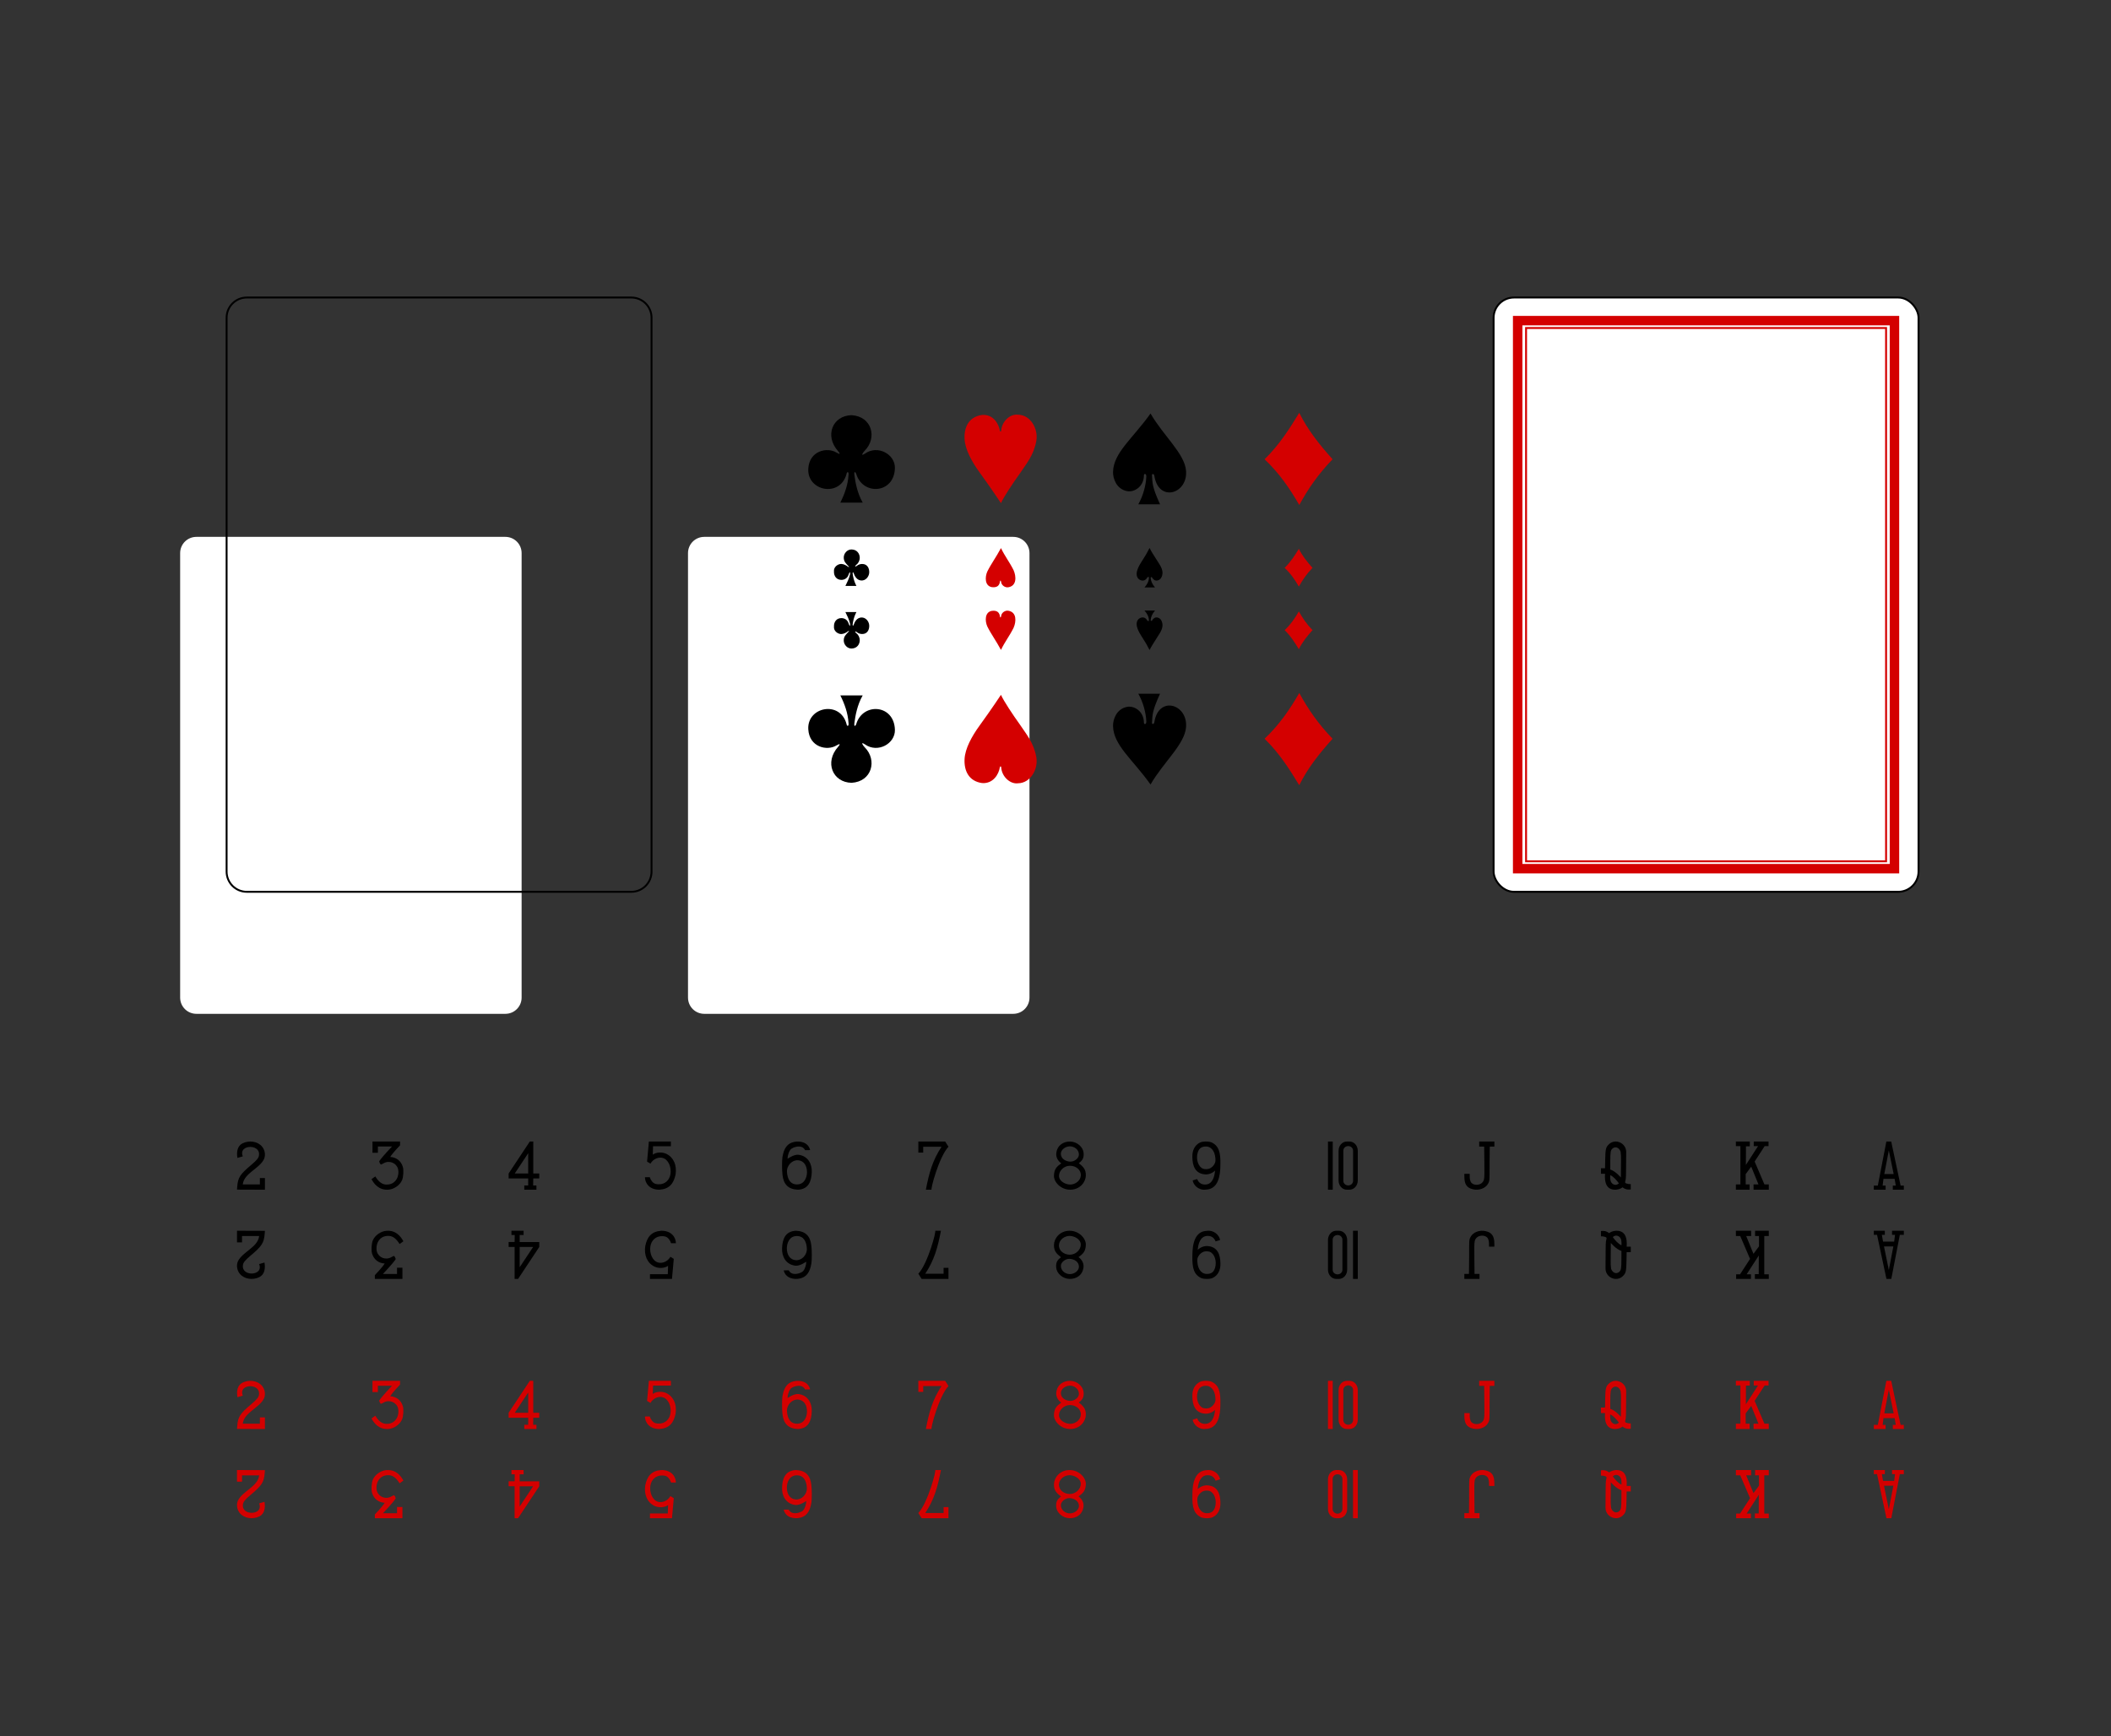 <?xml version="1.0" encoding="UTF-8" standalone="no"?>
<!-- Generator: Adobe Illustrator 15.0.2, SVG Export Plug-In . SVG Version: 6.00 Build 0)  -->

<svg
   xmlns:osb="http://www.openswatchbook.org/uri/2009/osb"
   xmlns:dc="http://purl.org/dc/elements/1.1/"
   xmlns:cc="http://creativecommons.org/ns#"
   xmlns:rdf="http://www.w3.org/1999/02/22-rdf-syntax-ns#"
   xmlns:svg="http://www.w3.org/2000/svg"
   xmlns="http://www.w3.org/2000/svg"
   xmlns:xlink="http://www.w3.org/1999/xlink"
   xmlns:sodipodi="http://sodipodi.sourceforge.net/DTD/sodipodi-0.dtd"
   xmlns:inkscape="http://www.inkscape.org/namespaces/inkscape"
   version="1.1"
   id="Layer_1"
   x="0px"
   y="0px"
   width="1104px"
   height="908px"
   viewBox="0 0 1104 908"
   enable-background="new 0 0 1104 908"
   xml:space="preserve"
   inkscape:version="0.48.2 r9819"
   sodipodi:docname="Pips_and_Numbers_1.0.svg"><rect x="0" y="0" width="1104" height="908" fill="#333333" stroke="none"/><title
   id="title3156">Pips_Tempate</title><defs
   id="defs177"><linearGradient
     id="linearGradient4584"
     osb:paint="solid"><stop
       style="stop-color:#131f67;stop-opacity:1;"
       offset="0"
       id="stop4586" /></linearGradient><pattern
     id="pattern3800"
     patternTransform="translate(127.765,536.849)"
     height="17.116"
     width="16.772"
     patternUnits="userSpaceOnUse"><g
       transform="translate(-127.765,-536.849)"
       id="g3794"><path
         transform="matrix(0.625,0,0,0.625,47.85,201.058)"
         inkscape:transform-center-y="0.21705848"
         inkscape:transform-center-x="0.21705299"
         d="m 139.931,538.169 -1.531,4.514 2.851,3.82 -4.767,-0.061 -2.752,3.892 -1.415,-4.552 -4.552,-1.415 3.892,-2.752 -0.061,-4.767 3.82,2.851 z"
         inkscape:randomized="0"
         inkscape:rounded="0"
         inkscape:flatsided="false"
         sodipodi:arg2="-0.15707963"
         sodipodi:arg1="-0.78539816"
         sodipodi:r2="3.5892415"
         sodipodi:r1="7.1784825"
         sodipodi:cy="543.2453"
         sodipodi:cx="134.85536"
         sodipodi:sides="5"
         id="path3018"
         style="fill:#d40000;fill-opacity:1;stroke:none"
         sodipodi:type="star" /><path
         sodipodi:type="star"
         style="fill:#d40000;fill-opacity:1;stroke:none"
         id="path3788"
         sodipodi:sides="5"
         sodipodi:cx="134.85536"
         sodipodi:cy="543.2453"
         sodipodi:r1="7.1784825"
         sodipodi:r2="3.5892415"
         sodipodi:arg1="-0.78539816"
         sodipodi:arg2="-0.15707963"
         inkscape:flatsided="false"
         inkscape:rounded="0"
         inkscape:randomized="0"
         d="m 139.931,538.169 -1.531,4.514 2.851,3.82 -4.767,-0.061 -2.752,3.892 -1.415,-4.552 -4.552,-1.415 3.892,-2.752 -0.061,-4.767 3.82,2.851 z"
         inkscape:transform-center-x="-0.072611003"
         inkscape:transform-center-y="0.35912152"
         transform="matrix(0.313,0.542,-0.542,0.313,392.294,297.904)" /><path
         sodipodi:type="star"
         style="fill:#d40000;fill-opacity:1;stroke:none"
         id="path3790"
         sodipodi:sides="5"
         sodipodi:cx="134.85536"
         sodipodi:cy="543.2453"
         sodipodi:r1="7.1784825"
         sodipodi:r2="3.5892415"
         sodipodi:arg1="-0.78539816"
         sodipodi:arg2="-0.15707963"
         inkscape:flatsided="false"
         inkscape:rounded="0"
         inkscape:randomized="0"
         d="m 139.931,538.169 -1.531,4.514 2.851,3.82 -4.767,-0.061 -2.752,3.892 -1.415,-4.552 -4.552,-1.415 3.892,-2.752 -0.061,-4.767 3.82,2.851 z"
         inkscape:transform-center-x="0.21705299"
         inkscape:transform-center-y="-0.21705365"
         transform="matrix(0.625,0,0,-0.625,47.85,889.757)" /><path
         transform="matrix(0.313,-0.542,-0.542,-0.313,392.294,792.91)"
         inkscape:transform-center-y="-0.35911669"
         inkscape:transform-center-x="-0.072611003"
         d="m 139.931,538.169 -1.531,4.514 2.851,3.82 -4.767,-0.061 -2.752,3.892 -1.415,-4.552 -4.552,-1.415 3.892,-2.752 -0.061,-4.767 3.82,2.851 z"
         inkscape:randomized="0"
         inkscape:rounded="0"
         inkscape:flatsided="false"
         sodipodi:arg2="-0.15707963"
         sodipodi:arg1="-0.78539816"
         sodipodi:r2="3.5892415"
         sodipodi:r1="7.1784825"
         sodipodi:cy="543.2453"
         sodipodi:cx="134.85536"
         sodipodi:sides="5"
         id="path3792"
         style="fill:#d40000;fill-opacity:1;stroke:none"
         sodipodi:type="star" /></g></pattern></defs><sodipodi:namedview
   pagecolor="#ffffff"
   bordercolor="#666666"
   borderopacity="1"
   objecttolerance="10"
   gridtolerance="10"
   guidetolerance="10"
   inkscape:pageopacity="0"
   inkscape:pageshadow="2"
   inkscape:window-width="1403"
   inkscape:window-height="959"
   id="namedview175"
   showgrid="false"
   inkscape:zoom="0.45167614"
   inkscape:cx="502.65376"
   inkscape:cy="417.83785"
   inkscape:window-x="344"
   inkscape:window-y="149"
   inkscape:window-maximized="0"
   inkscape:current-layer="Layer_1" />
<path
   d="m 102.715,280.784 h 161.574 c 4.711,0 8.504,3.793 8.504,8.504 v 232.442 c 0,4.711 -3.793,8.504 -8.504,8.504 h -161.574 c -4.711,0 -8.504,-3.793 -8.504,-8.504 v -232.442 c 0,-4.711 3.793,-8.504 8.504,-8.504 l 0,0 z m 0,0"
   id="path3"
   inkscape:connector-curvature="0"
   style="fill:#ffffff" />

<path
   d="m 368.313,280.784 h 161.574 c 4.711,0 8.504,3.793 8.504,8.504 v 232.442 c 0,4.711 -3.793,8.504 -8.504,8.504 h -161.574 c -4.711,0 -8.504,-3.793 -8.504,-8.504 v -232.442 c 0,-4.711 3.793,-8.504 8.504,-8.504 l 0,0 z m 0,0"
   id="path7"
   inkscape:connector-curvature="0"
   style="fill:#ffffff" />


<path
   d="m 129.09,155.599 h 201.07 c 5.863,0 10.583,4.726 10.583,10.596 v 289.626 c 0,5.87 -4.72,10.596 -10.583,10.596 H 129.09 c -5.863,0 -10.583,-4.726 -10.583,-10.596 V 166.195 c 0,-5.87 4.72,-10.596 10.583,-10.596 l 0,0 z m 0,0"
   id="path13"
   inkscape:connector-curvature="0"
   style="fill:none;stroke:#000000;stroke-width:0.993" />
<path
   d="m 123.941,622.168 0.125,-1.554 c 0.395,-4.802 1.446,-6.422 7.407,-11.435 2.894,-2.43 3.843,-3.629 3.976,-5.02 0.379,-3.281 -2.578,-4.305 -4.504,-4.32 -2.496,-0.022 -5.32,1.469 -3.972,4.935 l -2.801,0.823 c -0.563,-3.233 0.016,-6.266 2.637,-7.612 3.5,-1.755 7.988,-1.067 10.254,1.698 1.523,1.855 1.871,4.422 1.054,6.431 -2.387,5.132 -10.484,7.39 -11.152,13.328 h 8.949 v -3.306 h 2.637 v 6.086 l -14.61,-0.054 z m 0,0"
   id="path15"
   inkscape:connector-curvature="0" />
<path
   d="m 194.297,616.696 1.976,-1.427 c 1.715,2.742 3.633,4.548 6.567,4.238 4.402,-0.297 6.226,-4.828 5.305,-8.242 -0.891,-3.063 -4.536,-4.555 -7.434,-2.922 -0.684,0.387 -1.344,0.703 -1.473,0.703 -0.304,0 -0.992,-1.344 -0.898,-1.754 1.945,-2.789 6.668,-7.675 6.668,-7.675 h -7.379 v 3.272 h -2.832 v -5.871 h 14.422 v 1.992 c 0,0 -3.864,3.935 -5.141,6.09 3.145,0.113 5.68,2.07 6.59,5.164 0.531,1.629 0.293,5.355 -0.402,6.961 -1.161,2.677 -4.332,4.849 -7.231,4.974 -4.867,0.321 -7.449,-3.027 -8.738,-5.503 l 0,0 z m 0,0"
   id="path17"
   inkscape:connector-curvature="0" />
<path
   d="m 274.188,622.219 v -2.226 h 2.046 v -3.672 H 266 v -2.591 l 11.074,-16.711 1.809,0.009 v 16.702 h 3.133 v 2.591 h -3.133 l -0.059,3.672 h 1.715 v 2.229 l -6.351,-0.003 z m 2.046,-19.082 -7.031,10.594 h 7.031 v -10.594 z m 0,0"
   id="path19"
   inkscape:connector-curvature="0" />
<path
   d="m 337.297,615.696 2.516,-0.024 c 0.48,1.521 1.542,3.067 2.984,3.496 4.074,0.957 6.695,-1.32 7.558,-3.945 1.047,-3.184 -0.023,-7.655 -2.828,-9.242 -2.324,-1.316 -5.777,-0.206 -7.363,2.609 l -1.762,-1.078 0.946,-10.492 h 11.511 v 2.48 h -9.328 l -0.148,4.371 c 2.008,-1.41 5.094,-1.395 7.101,-0.406 3.801,1.813 5.567,5.935 4.829,10.793 -1.024,4.832 -3.282,7.57 -8.375,7.961 -5.665,0.051 -7.665,-3.844 -7.641,-6.523 l 0,0 z m 0,0"
   id="path21"
   inkscape:connector-curvature="0" />
<path
   d="m 409.23,614.469 c -0.316,-2.121 -0.308,-7.604 -0.05,-9.226 0.797,-4.969 2.73,-7.243 5.968,-7.985 3.145,-0.723 7.563,0.082 8.532,4.235 l -2.629,0.05 c -1.422,-2.808 -5.02,-2.058 -7.047,-0.836 -1.617,0.973 -2.348,5.036 -2.035,5.286 0,0 3.058,-2.224 5.469,-2.06 5.152,0.527 7.277,4.914 7.097,9.056 -0.164,4.983 -1.773,8.968 -7.234,9.233 -5.192,-0.197 -7.571,-2.976 -8.071,-7.753 l 0,0 z m 12.805,-1.316 c 0.028,-3.457 -1.57,-6.048 -4.597,-6.332 -3.024,-0.286 -6.075,2.612 -5.864,6.136 0.211,3.539 1.606,6.516 5.274,6.5 3.945,-0.015 5.168,-3.843 5.187,-6.304 l 0,0 z m 0,0"
   id="path23"
   inkscape:connector-curvature="0" />
<path
   d="m 484.203,622.219 c 1.688,-8.762 3.485,-15.34 8.203,-22.479 h -9.59 v 3.073 h -2.546 v -5.793 h 14.027 l 1.73,2.72 c -5.011,5.371 -9.597,22.733 -8.785,22.479 h -3.039 z m 0,0"
   id="path25"
   inkscape:connector-curvature="0" />
<path
   d="m 551.191,614.84 c 0.122,-3.383 1.368,-4.652 3.821,-6.422 -1.957,-1.386 -2.782,-3.429 -2.614,-5.168 0.403,-4.211 3.715,-6.316 7.329,-6.226 3.617,0.094 6.73,2.909 6.973,5.969 0.211,2.66 -0.594,3.944 -2.516,5.343 2.281,1.891 3.738,3.133 3.684,6.465 -0.054,3.332 -2.941,7.297 -7.973,7.418 -5.032,0.121 -8.829,-3.996 -8.704,-7.379 l 0,0 z m 14.047,0.012 c 0.215,-3.063 -2.543,-5.129 -5.656,-5.159 -3.031,-0.032 -5.742,2.508 -5.742,5.258 0,2.953 3.527,4.558 5.805,4.565 2.769,0.012 5.406,-2.027 5.593,-4.664 l 0,0 z m -0.996,-10.957 c 0.059,-2.577 -2.363,-4.426 -4.863,-4.352 -2.223,0.067 -4.574,1.731 -4.578,3.887 0,2.699 2.676,4.047 4.961,4.099 2.074,0.046 4.433,-1.685 4.48,-3.634 l 0,0 z m 0,0"
   id="path27"
   inkscape:connector-curvature="0" />
<path
   d="m 623.738,617.364 2.348,-0.731 c 0.887,2.324 2.676,3.012 4.57,2.863 3.398,-0.266 4.527,-3.996 4.781,-7.293 -1.324,1.379 -3.313,2.079 -5.008,2.008 -5.418,-0.285 -6.805,-4.543 -6.855,-9 -0.148,-3.758 1.434,-6.48 4.148,-7.73 1.438,-0.633 4.73,-0.633 6.176,0.117 3.32,1.72 4.551,4.691 4.328,11.785 0,5.836 -1.262,12.633 -7.633,12.781 -3.679,0.5 -6.476,-2.312 -6.855,-4.8 l 0,0 z m 9.223,-6.395 c 1.105,-0.687 1.727,-1.332 2.223,-2.297 0.406,-0.793 0.547,-1.207 0.43,-2.847 -0.301,-4.231 -2.559,-6.633 -5.836,-6.157 -1.828,0.27 -2.828,1.274 -3.402,3.141 -1.059,3.453 0.285,7.492 2.801,8.422 1.132,0.422 2.882,0.301 3.784,-0.262 l 0,0 z m 0,0"
   id="path29"
   inkscape:connector-curvature="0" />
<path
   d="m 694.496,622.223 v -25.203 h 2.488 v 25.203 h -2.488 z m 0,0"
   id="path31"
   inkscape:connector-curvature="0" />
<path
   d="m 704.359,597.02 c -2.395,0 -4.32,2.148 -4.32,4.816 v 15.571 c 0,2.668 1.926,4.815 4.32,4.815 h 1.398 c 2.395,0 4.324,-2.147 4.324,-4.815 v -15.571 c 0,-2.668 -1.93,-4.816 -4.324,-4.816 h -1.398 z m 0.723,2.383 c 1.414,0 2.551,1.065 2.551,2.397 v 15.777 c 0,1.332 -1.137,2.407 -2.551,2.407 -1.414,0 -2.555,-1.075 -2.555,-2.407 v -15.777 c 0,-1.331 1.141,-2.397 2.555,-2.397 l 0,0 z m 0,0"
   id="path33"
   inkscape:connector-curvature="0" />
<path
   d="m 773.586,597.02 v 2.638 h 2.609 c 0,0 0.063,2.543 0.086,7.937 0.02,5.238 0.129,7.836 -0.211,9.328 -0.914,3.438 -5.988,3.457 -6.996,0.985 -0.586,-1.438 -0.43,-2.556 -0.457,-4.004 h -2.805 c 0,0 0.016,0.729 0.02,1.621 0.016,3.866 1.32,5.715 4.371,6.444 3.137,0.832 6.805,-0.437 8.109,-3.069 0.777,-1.5 0.688,-1.603 0.707,-10.673 0.012,-6.051 0.105,-8.569 0.105,-8.569 h 2.402 v -2.638 h -7.94 z m 0,0"
   id="path35"
   inkscape:connector-curvature="0" />
<path
   d="m 839.395,613.883 h -2.145 v -2.871 h 2.145 c 0,0 0.016,-1.547 0.078,-4.276 0.133,-5.817 0.281,-6.72 1.996,-8.321 3.387,-3.164 9.059,-0.586 8.992,4.172 -0.098,6.715 -0.027,13.117 -0.227,14.024 -0.355,1.597 -0.391,1.687 -0.246,1.979 0.297,0.586 2.859,0.84 2.859,0.676 v 2.828 c -1.957,0.149 -2.77,-0.031 -4.336,-1.129 -0.977,0.926 -3.953,1.856 -6.32,0.762 -1.8,-0.832 -3.164,-2.981 -2.796,-7.844 l 0,0 z m 7.25,5.012 c -1.063,-1.508 -2.852,-3.566 -4.535,-4.297 -0.105,1.734 0.047,3.188 0.668,3.97 0.988,1.245 2.585,1.53 3.867,0.327 l 0,0 z m 0.882,-16.586 c -0.789,-2.194 -2.816,-2.938 -4.297,-1.565 -0.926,0.854 -1.074,1.753 -1.094,6.636 -0.012,3.012 -0.012,4.278 -0.012,4.278 2.883,0.918 5.578,4.218 5.555,4.175 l 0.07,-9.109 c 0.056,-1.478 -0.019,-2.958 -0.222,-4.415 l 0,0 z m 0,0"
   id="path37"
   inkscape:connector-curvature="0" />
<path
   d="m 917.051,619.446 h 2.582 l -3.793,-9.306 -2.898,3.931 0.02,5.375 h 2.035 v 2.772 h -7.172 v -2.772 h 2.363 v -20.013 l -2.363,0.009 v -2.423 h 7.277 v 2.505 h -2.008 l -0.043,9.754 6.352,-9.836 h -2.242 v -2.423 h 7.742 v 2.423 h -2.043 l -5.23,8.038 5.121,11.97 h 2.273 l 0.012,2.772 h -7.961 l -0.024,-2.776 z m 0,0"
   id="path39"
   inkscape:connector-curvature="0" />
<path
   d="m 979.961,622.223 v -2.155 h 2.094 l 4.461,-23.048 h 2.539 l 4.914,23.048 h 1.691 v 2.155 h -5.762 v -2.155 h 1.555 l -0.621,-3.532 h -5.813 l -0.449,3.532 h 1.555 v 2.155 h -6.164 z m 10.375,-8.203 -2.527,-12.336 -2.367,12.336 h 4.894 z m 0,0"
   id="path41"
   inkscape:connector-curvature="0" />
<path
   d="m 138.551,643.731 -0.125,1.555 c -0.395,4.801 -1.446,6.422 -7.406,11.43 -2.895,2.435 -3.844,3.633 -3.977,5.024 -0.379,3.276 2.578,4.304 4.504,4.319 2.496,0.023 5.32,-1.469 3.973,-4.938 l 2.8,-0.82 c 0.563,3.234 -0.015,6.267 -2.636,7.613 -3.5,1.754 -7.989,1.066 -10.254,-1.699 -1.524,-1.854 -1.867,-4.422 -1.055,-6.43 2.387,-5.132 10.484,-7.391 11.152,-13.328 h -8.949 v 3.305 h -2.637 v -6.086 l 14.61,0.055 z m 0,0"
   id="path43"
   inkscape:connector-curvature="0" />
<path
   d="m 210.957,649.203 -1.977,1.426 c -1.718,-2.742 -3.632,-4.547 -6.566,-4.238 -4.402,0.297 -6.226,4.828 -5.305,8.242 0.891,3.063 4.536,4.555 7.434,2.922 0.68,-0.387 1.344,-0.703 1.473,-0.703 0.3,0 0.992,1.345 0.898,1.754 -1.945,2.785 -6.668,7.677 -6.668,7.677 h 7.379 v -3.274 h 2.832 v 5.871 h -14.422 v -1.992 c 0,0 3.86,-3.934 5.141,-6.09 -3.149,-0.113 -5.684,-2.07 -6.59,-5.168 -0.531,-1.625 -0.293,-5.351 0.402,-6.957 1.157,-2.676 4.332,-4.847 7.231,-4.972 4.867,-0.322 7.449,3.026 8.738,5.502 l 0,0 z m 0,0"
   id="path45"
   inkscape:connector-curvature="0" />
<path
   d="m 273.828,643.68 v 2.228 h -2.051 v 3.671 h 10.239 v 2.59 l -11.078,16.711 -1.809,-0.008 v -16.703 H 266 v -2.593 h 3.129 l 0.062,-3.672 h -1.718 v -2.228 l 6.355,0.004 z m -2.051,19.082 7.036,-10.594 h -7.036 v 10.594 z m 0,0"
   id="path47"
   inkscape:connector-curvature="0" />
<path
   d="m 353.477,650.203 -2.516,0.023 c -0.481,-1.52 -1.543,-3.069 -2.984,-3.496 -4.071,-0.956 -6.696,1.32 -7.559,3.945 -1.047,3.185 0.023,7.652 2.828,9.242 2.324,1.317 5.777,0.207 7.363,-2.609 l 1.766,1.078 -0.949,10.492 h -11.512 v -2.479 h 9.328 l 0.149,-4.371 c -2.004,1.409 -5.094,1.394 -7.102,0.405 -3.801,-1.813 -5.566,-5.934 -4.828,-10.793 1.023,-4.832 3.281,-7.569 8.379,-7.965 5.66,-0.046 7.66,3.845 7.637,6.528 l 0,0 z m 0,0"
   id="path49"
   inkscape:connector-curvature="0" />
<path
   d="m 424.305,651.43 c 0.316,2.121 0.308,7.605 0.05,9.228 -0.796,4.968 -2.73,7.237 -5.968,7.983 -3.145,0.724 -7.563,-0.082 -8.532,-4.233 l 2.629,-0.052 c 1.422,2.809 5.02,2.059 7.047,0.837 1.617,-0.978 2.348,-5.039 2.035,-5.289 0,0 -3.058,2.226 -5.468,2.062 -5.153,-0.527 -7.278,-4.914 -7.098,-9.058 0.164,-4.981 1.773,-8.965 7.234,-9.231 5.192,0.194 7.571,2.976 8.071,7.753 l 0,0 z m -12.805,1.316 c -0.027,3.457 1.57,6.043 4.598,6.332 3.023,0.286 6.074,-2.613 5.863,-6.141 -0.211,-3.534 -1.606,-6.516 -5.273,-6.495 -3.946,0.015 -5.168,3.843 -5.188,6.304 l 0,0 z m 0,0"
   id="path51"
   inkscape:connector-curvature="0" />
<path
   d="m 492.09,643.68 c -1.684,8.763 -3.481,15.336 -8.199,22.478 h 9.586 v -3.071 h 2.55 v 5.793 H 482 l -1.73,-2.722 c 5.011,-5.368 9.597,-22.731 8.785,-22.478 h 3.035 z m 0,0"
   id="path53"
   inkscape:connector-curvature="0" />
<path
   d="m 567.867,651.059 c -0.125,3.379 -1.371,4.652 -3.82,6.422 1.953,1.388 2.777,3.43 2.613,5.169 -0.402,4.211 -3.719,6.315 -7.332,6.226 -3.613,-0.093 -6.73,-2.91 -6.973,-5.968 -0.21,-2.664 0.598,-3.946 2.52,-5.349 -2.281,-1.887 -3.742,-3.129 -3.687,-6.461 0.054,-3.332 2.941,-7.297 7.972,-7.418 5.031,-0.121 8.832,3.996 8.707,7.379 l 0,0 z m -14.047,-0.012 c -0.215,3.063 2.543,5.129 5.653,5.16 3.031,0.032 5.742,-2.507 5.746,-5.257 0,-2.954 -3.527,-4.56 -5.809,-4.567 -2.769,-0.012 -5.406,2.024 -5.59,4.664 l 0,0 z m 0.996,10.953 c -0.062,2.582 2.364,4.43 4.86,4.355 2.223,-0.066 4.578,-1.73 4.578,-3.887 0,-2.699 -2.676,-4.047 -4.961,-4.098 -2.07,-0.045 -4.434,1.685 -4.477,3.63 l 0,0 z m 0,0"
   id="path55"
   inkscape:connector-curvature="0" />
<path
   d="m 638.078,648.535 -2.348,0.73 c -0.887,-2.323 -2.676,-3.012 -4.57,-2.862 -3.398,0.265 -4.527,3.991 -4.781,7.293 1.324,-1.379 3.316,-2.078 5.012,-2.009 5.414,0.285 6.801,4.539 6.852,9 0.152,3.759 -1.434,6.48 -4.148,7.727 -1.438,0.633 -4.727,0.637 -6.176,-0.113 -3.32,-1.719 -4.551,-4.69 -4.328,-11.785 0,-5.836 1.262,-12.637 7.633,-12.78 3.682,-0.501 6.479,2.311 6.854,4.799 l 0,0 z m -9.223,6.395 c -1.105,0.688 -1.727,1.328 -2.223,2.297 -0.406,0.793 -0.543,1.203 -0.43,2.849 0.301,4.229 2.559,6.628 5.84,6.151 1.828,-0.266 2.824,-1.27 3.398,-3.141 1.059,-3.449 -0.285,-7.488 -2.801,-8.422 -1.131,-0.418 -2.877,-0.296 -3.784,0.266 l 0,0 z m 0,0"
   id="path57"
   inkscape:connector-curvature="0" />
<path
   d="m 710.082,643.676 v 25.203 h -2.488 v -25.203 h 2.488 z m 0,0"
   id="path59"
   inkscape:connector-curvature="0" />
<path
   d="m 700.219,668.879 c 2.395,0 4.32,-2.148 4.32,-4.816 v -15.569 c 0,-2.668 -1.926,-4.817 -4.32,-4.817 h -1.398 c -2.395,0 -4.324,2.149 -4.324,4.817 v 15.569 c 0,2.668 1.93,4.816 4.324,4.816 h 1.398 z m -0.723,-2.383 c -1.414,0 -2.551,-1.07 -2.551,-2.398 v -15.78 c 0,-1.332 1.137,-2.403 2.551,-2.403 1.414,0 2.555,1.071 2.555,2.403 v 15.78 c 0,1.328 -1.141,2.398 -2.555,2.398 l 0,0 z m 0,0"
   id="path61"
   inkscape:connector-curvature="0" />
<path
   d="m 773.75,668.879 v -2.636 h -2.605 c 0,0 -0.063,-2.543 -0.086,-7.938 -0.023,-5.237 -0.129,-7.836 0.207,-9.328 0.918,-3.441 5.988,-3.457 7,-0.983 0.586,1.437 0.426,2.554 0.457,4 h 2.805 c 0,0 -0.016,-0.728 -0.02,-1.618 -0.016,-3.867 -1.32,-5.715 -4.375,-6.445 -3.137,-0.832 -6.801,0.438 -8.105,3.07 -0.781,1.5 -0.691,1.598 -0.707,10.668 -0.012,6.055 -0.109,8.575 -0.109,8.575 h -2.398 v 2.636 h 7.936 z m 0,0"
   id="path63"
   inkscape:connector-curvature="0" />
<path
   d="m 850.703,652.016 h 2.145 v 2.871 h -2.145 c 0,0 -0.016,1.543 -0.078,4.273 -0.129,5.82 -0.281,6.723 -1.992,8.325 -3.387,3.164 -9.063,0.586 -8.992,-4.173 0.098,-6.715 0.023,-13.116 0.223,-14.023 0.355,-1.597 0.391,-1.691 0.246,-1.98 -0.293,-0.586 -2.859,-0.84 -2.859,-0.676 v -2.828 c 1.957,-0.151 2.77,0.031 4.336,1.129 0.98,-0.926 3.957,-1.855 6.32,-0.762 1.8,0.828 3.167,2.981 2.796,7.844 l 0,0 z m -7.25,-5.016 c 1.063,1.512 2.852,3.571 4.539,4.297 0.102,-1.729 -0.047,-3.183 -0.672,-3.969 -0.988,-1.242 -2.582,-1.531 -3.867,-0.328 l 0,0 z m -0.883,16.586 c 0.789,2.199 2.816,2.942 4.297,1.571 0.926,-0.856 1.074,-1.754 1.094,-6.638 0.012,-3.012 0.016,-4.276 0.016,-4.276 -2.887,-0.918 -5.582,-4.219 -5.555,-4.176 l -0.074,9.108 c -0.051,1.478 0.019,2.958 0.222,4.411 l 0,0 z m 0,0"
   id="path65"
   inkscape:connector-curvature="0" />
<path
   d="m 915.809,646.453 h -2.582 l 3.793,9.301 2.898,-3.926 -0.016,-5.375 h -2.039 v -2.773 h 7.172 v 2.773 h -2.363 v 20.012 l 2.363,-0.008 v 2.422 h -7.277 v -2.504 h 2.008 l 0.043,-9.754 -6.352,9.836 h 2.242 v 2.422 h -7.742 v -2.422 H 910 l 5.23,-8.039 -5.121,-11.968 h -2.273 l -0.012,-2.774 h 7.961 l 0.024,2.777 z m 0,0"
   id="path67"
   inkscape:connector-curvature="0" />
<path
   d="m 995.66,643.676 v 2.156 h -2.098 l -4.457,23.047 h -2.539 l -4.914,-23.047 h -1.691 v -2.156 h 5.762 v 2.156 h -1.555 l 0.617,3.532 h 5.816 l 0.449,-3.532 h -1.559 v -2.156 h 6.169 z m -10.375,8.203 2.523,12.336 2.367,-12.336 h -4.89 z m 0,0"
   id="path69"
   inkscape:connector-curvature="0" />
<path
   d="m 123.941,747.321 0.125,-1.556 c 0.395,-4.801 1.446,-6.422 7.407,-11.434 2.894,-2.429 3.843,-3.629 3.976,-5.02 0.379,-3.28 -2.578,-4.305 -4.504,-4.323 -2.496,-0.021 -5.32,1.472 -3.972,4.937 l -2.801,0.824 c -0.563,-3.234 0.016,-6.27 2.637,-7.613 3.5,-1.758 7.988,-1.065 10.254,1.695 1.523,1.86 1.871,4.422 1.054,6.434 -2.387,5.134 -10.484,7.392 -11.152,13.328 h 8.949 v -3.309 h 2.637 v 6.086 l -14.61,-0.049 z m 0,0"
   id="path71"
   inkscape:connector-curvature="0"
   style="fill:#d40000" />
<path
   d="m 194.297,741.848 1.976,-1.43 c 1.715,2.742 3.633,4.551 6.567,4.239 4.402,-0.293 6.226,-4.825 5.305,-8.243 -0.891,-3.059 -4.536,-4.55 -7.434,-2.918 -0.684,0.387 -1.344,0.704 -1.473,0.704 -0.304,0 -0.992,-1.345 -0.898,-1.754 1.945,-2.789 6.668,-7.677 6.668,-7.677 h -7.379 v 3.273 h -2.832 v -5.871 h 14.422 v 1.992 c 0,0 -3.864,3.934 -5.141,6.09 3.145,0.114 5.68,2.071 6.59,5.164 0.531,1.629 0.293,5.356 -0.402,6.957 -1.161,2.68 -4.332,4.852 -7.231,4.977 -4.867,0.321 -7.449,-3.026 -8.738,-5.503 l 0,0 z m 0,0"
   id="path73"
   inkscape:connector-curvature="0"
   style="fill:#d40000" />
<path
   d="m 274.188,747.371 v -2.227 h 2.046 v -3.672 H 266 v -2.59 l 11.074,-16.711 1.809,0.008 v 16.703 h 3.133 v 2.59 h -3.133 l -0.059,3.672 h 1.715 v 2.23 l -6.351,-0.003 z m 2.046,-19.086 -7.031,10.598 h 7.031 v -10.598 z m 0,0"
   id="path75"
   inkscape:connector-curvature="0"
   style="fill:#d40000" />
<path
   d="m 337.297,740.844 2.516,-0.019 c 0.48,1.519 1.542,3.065 2.984,3.496 4.074,0.957 6.695,-1.321 7.558,-3.946 1.047,-3.183 -0.023,-7.656 -2.828,-9.242 -2.324,-1.32 -5.777,-0.207 -7.363,2.61 l -1.762,-1.083 0.946,-10.488 h 11.511 v 2.481 h -9.328 l -0.148,4.366 c 2.008,-1.405 5.094,-1.395 7.101,-0.405 3.801,1.812 5.567,5.933 4.829,10.793 -1.024,4.836 -3.282,7.569 -8.375,7.964 -5.665,0.051 -7.665,-3.843 -7.641,-6.527 l 0,0 z m 0,0"
   id="path77"
   inkscape:connector-curvature="0"
   style="fill:#d40000" />
<path
   d="m 409.23,739.621 c -0.316,-2.125 -0.308,-7.609 -0.05,-9.227 0.797,-4.969 2.73,-7.241 5.968,-7.984 3.145,-0.723 7.563,0.083 8.532,4.234 l -2.629,0.052 c -1.422,-2.81 -5.02,-2.06 -7.047,-0.841 -1.617,0.977 -2.348,5.039 -2.035,5.289 0,0 3.058,-2.223 5.469,-2.059 5.152,0.528 7.277,4.91 7.097,9.055 -0.164,4.984 -1.773,8.966 -7.234,9.23 -5.192,-0.194 -7.571,-2.97 -8.071,-7.749 l 0,0 z m 12.805,-1.316 c 0.028,-3.461 -1.57,-6.047 -4.597,-6.332 -3.024,-0.285 -6.075,2.613 -5.864,6.138 0.211,3.539 1.606,6.515 5.274,6.5 3.945,-0.021 5.168,-3.845 5.187,-6.306 l 0,0 z m 0,0"
   id="path79"
   inkscape:connector-curvature="0"
   style="fill:#d40000" />
<path
   d="m 484.203,747.371 c 1.688,-8.766 3.485,-15.339 8.203,-22.48 h -9.59 v 3.074 h -2.546 v -5.793 h 14.027 l 1.73,2.719 c -5.011,5.371 -9.597,22.73 -8.785,22.48 h -3.039 z m 0,0"
   id="path81"
   inkscape:connector-curvature="0"
   style="fill:#d40000" />
<path
   d="m 551.191,739.993 c 0.122,-3.383 1.368,-4.653 3.821,-6.422 -1.957,-1.392 -2.782,-3.431 -2.614,-5.172 0.403,-4.207 3.715,-6.317 7.329,-6.224 3.617,0.09 6.73,2.91 6.973,5.969 0.211,2.66 -0.594,3.941 -2.516,5.345 2.281,1.886 3.738,3.132 3.684,6.464 -0.055,3.329 -2.941,7.293 -7.973,7.418 -5.032,0.122 -8.829,-3.996 -8.704,-7.378 l 0,0 z m 14.047,0.011 c 0.215,-3.062 -2.543,-5.129 -5.656,-5.16 -3.031,-0.031 -5.742,2.508 -5.742,5.258 0,2.953 3.527,4.559 5.805,4.566 2.769,0.012 5.406,-2.027 5.593,-4.664 l 0,0 z m -0.996,-10.957 c 0.059,-2.578 -2.363,-4.429 -4.863,-4.351 -2.223,0.065 -4.574,1.729 -4.578,3.886 0,2.7 2.676,4.043 4.961,4.094 2.074,0.047 4.433,-1.68 4.48,-3.629 l 0,0 z m 0,0"
   id="path83"
   inkscape:connector-curvature="0"
   style="fill:#d40000" />
<path
   d="m 623.738,742.516 2.348,-0.73 c 0.887,2.325 2.676,3.008 4.57,2.864 3.398,-0.267 4.527,-3.996 4.781,-7.293 -1.324,1.374 -3.313,2.073 -5.008,2.008 -5.418,-0.286 -6.805,-4.543 -6.855,-9 -0.148,-3.763 1.434,-6.481 4.148,-7.731 1.438,-0.633 4.73,-0.633 6.176,0.117 3.32,1.719 4.551,4.692 4.328,11.785 0,5.836 -1.262,12.633 -7.633,12.777 -3.679,0.5 -6.476,-2.309 -6.855,-4.797 l 0,0 z m 9.223,-6.395 c 1.105,-0.688 1.727,-1.332 2.223,-2.296 0.406,-0.793 0.547,-1.207 0.43,-2.849 -0.301,-4.233 -2.559,-6.633 -5.836,-6.155 -1.828,0.265 -2.828,1.272 -3.402,3.14 -1.059,3.453 0.285,7.492 2.801,8.422 1.132,0.422 2.882,0.301 3.784,-0.262 l 0,0 z m 0,0"
   id="path85"
   inkscape:connector-curvature="0"
   style="fill:#d40000" />
<path
   d="m 694.496,747.375 v -25.207 h 2.488 v 25.207 h -2.488 z m 0,0"
   id="path87"
   inkscape:connector-curvature="0"
   style="fill:#d40000" />
<path
   d="m 704.359,722.168 c -2.395,0 -4.32,2.153 -4.32,4.821 v 15.569 c 0,2.668 1.926,4.816 4.32,4.816 h 1.398 c 2.395,0 4.324,-2.148 4.324,-4.816 v -15.569 c 0,-2.668 -1.93,-4.821 -4.324,-4.821 h -1.398 z m 0.723,2.383 c 1.414,0 2.551,1.07 2.551,2.402 v 15.777 c 0,1.332 -1.137,2.406 -2.551,2.406 -1.414,0 -2.555,-1.074 -2.555,-2.406 v -15.777 c 0,-1.332 1.141,-2.402 2.555,-2.402 l 0,0 z m 0,0"
   id="path89"
   inkscape:connector-curvature="0"
   style="fill:#d40000" />
<path
   d="m 773.586,722.172 v 2.637 h 2.609 c 0,0 0.063,2.543 0.086,7.938 0.02,5.239 0.129,7.836 -0.211,9.329 -0.914,3.437 -5.988,3.453 -6.996,0.983 -0.586,-1.44 -0.43,-2.559 -0.457,-4.004 h -2.805 c 0,0 0.016,0.73 0.02,1.617 0.016,3.871 1.32,5.715 4.371,6.449 3.137,0.829 6.805,-0.438 8.109,-3.07 0.777,-1.5 0.688,-1.601 0.707,-10.672 0.012,-6.054 0.105,-8.57 0.105,-8.57 h 2.402 v -2.637 h -7.94 z m 0,0"
   id="path91"
   inkscape:connector-curvature="0"
   style="fill:#d40000" />
<path
   d="m 839.395,739.035 h -2.145 v -2.875 h 2.145 c 0,0 0.016,-1.542 0.078,-4.273 0.133,-5.815 0.281,-6.723 1.996,-8.319 3.387,-3.164 9.059,-0.587 8.992,4.172 -0.098,6.714 -0.027,13.116 -0.227,14.022 -0.355,1.599 -0.391,1.688 -0.246,1.978 0.297,0.589 2.859,0.843 2.859,0.675 v 2.829 c -1.957,0.151 -2.77,-0.028 -4.336,-1.129 -0.977,0.929 -3.953,1.854 -6.32,0.765 -1.8,-0.833 -3.164,-2.98 -2.796,-7.845 l 0,0 z m 7.25,5.012 c -1.063,-1.512 -2.852,-3.57 -4.535,-4.297 -0.105,1.731 0.047,3.188 0.668,3.969 0.988,1.246 2.585,1.531 3.867,0.328 l 0,0 z m 0.882,-16.586 c -0.789,-2.195 -2.816,-2.937 -4.297,-1.57 -0.926,0.859 -1.074,1.759 -1.094,6.642 -0.012,3.011 -0.012,4.276 -0.012,4.276 2.883,0.914 5.578,4.216 5.555,4.172 l 0.07,-9.105 c 0.056,-1.476 -0.019,-2.958 -0.222,-4.415 l 0,0 z m 0,0"
   id="path93"
   inkscape:connector-curvature="0"
   style="fill:#d40000" />
<path
   d="m 917.051,744.598 h 2.582 l -3.793,-9.305 -2.898,3.93 0.02,5.375 h 2.035 v 2.773 h -7.172 v -2.773 h 2.363 v -20.012 l -2.363,0.008 v -2.422 h 7.277 v 2.504 h -2.008 l -0.043,9.754 6.352,-9.836 h -2.242 v -2.422 h 7.742 v 2.422 h -2.043 l -5.23,8.039 5.121,11.969 h 2.273 l 0.012,2.77 h -7.961 l -0.024,-2.774 z m 0,0"
   id="path95"
   inkscape:connector-curvature="0"
   style="fill:#d40000" />
<g
   id="g97"
   transform="translate(0,-52.288)">
	<defs
   id="defs99">
		<rect
   id="SVGID_1_"
   x="123"
   y="53"
   width="872.88"
   height="794" />
	</defs>
	<clipPath
   id="SVGID_2_">
		<use
   xlink:href="#SVGID_1_"
   overflow="visible"
   id="use103"
   style="overflow:visible"
   x="0"
   y="0"
   width="1104"
   height="908" />
	</clipPath>
	<path
   clip-path="url(#SVGID_2_)"
   d="m 979.961,799.659 v -2.152 h 2.094 l 4.461,-23.047 h 2.539 l 4.914,23.047 h 1.691 v 2.152 h -5.762 v -2.152 h 1.555 l -0.621,-3.531 h -5.813 l -0.449,3.531 h 1.555 v 2.152 h -6.164 z m 10.375,-8.199 -2.527,-12.336 -2.367,12.336 h 4.894 z m 0,0"
   id="path105"
   inkscape:connector-curvature="0"
   style="fill:#d40000" />
	<path
   clip-path="url(#SVGID_2_)"
   d="m 138.551,821.171 -0.125,1.551 c -0.395,4.806 -1.446,6.427 -7.406,11.435 -2.895,2.429 -3.844,3.632 -3.977,5.022 -0.379,3.277 2.578,4.302 4.504,4.32 2.496,0.024 5.32,-1.472 3.973,-4.937 l 2.8,-0.821 c 0.563,3.23 -0.015,6.266 -2.636,7.614 -3.5,1.754 -7.989,1.065 -10.254,-1.699 -1.524,-1.86 -1.867,-4.422 -1.055,-6.431 2.387,-5.137 10.484,-7.395 11.152,-13.327 h -8.949 v 3.304 h -2.637 v -6.086 l 14.61,0.055 z m 0,0"
   id="path107"
   inkscape:connector-curvature="0"
   style="fill:#d40000" />
</g>
<path
   d="m 210.957,774.352 -1.977,1.431 c -1.718,-2.743 -3.632,-4.552 -6.566,-4.239 -4.402,0.297 -6.226,4.825 -5.305,8.242 0.891,3.059 4.536,4.555 7.434,2.918 0.68,-0.382 1.344,-0.699 1.473,-0.699 0.3,0 0.992,1.344 0.898,1.754 -1.945,2.785 -6.668,7.676 -6.668,7.676 h 7.379 v -3.273 h 2.832 v 5.868 h -14.422 v -1.993 c 0,0 3.86,-3.93 5.141,-6.085 -3.149,-0.118 -5.684,-2.071 -6.59,-5.168 -0.531,-1.629 -0.293,-5.353 0.402,-6.957 1.157,-2.676 4.332,-4.849 7.231,-4.974 4.867,-0.325 7.449,3.026 8.738,5.499 l 0,0 z m 0,0"
   id="path109"
   inkscape:connector-curvature="0"
   style="fill:#d40000" />
<path
   d="m 273.828,768.828 v 2.23 h -2.051 v 3.672 h 10.239 v 2.591 l -11.078,16.711 -1.809,-0.013 v -16.702 H 266 v -2.591 h 3.129 l 0.062,-3.672 h -1.718 v -2.227 h 6.355 z m -2.051,19.086 7.036,-10.593 h -7.036 v 10.593 z m 0,0"
   id="path111"
   inkscape:connector-curvature="0"
   style="fill:#d40000" />
<path
   d="m 353.477,775.356 -2.516,0.023 c -0.481,-1.519 -1.543,-3.07 -2.984,-3.496 -4.071,-0.957 -6.696,1.317 -7.559,3.942 -1.047,3.183 0.023,7.656 2.828,9.246 2.324,1.315 5.777,0.207 7.363,-2.61 l 1.766,1.078 -0.949,10.489 h -11.512 v -2.478 h 9.328 l 0.149,-4.371 c -2.004,1.41 -5.094,1.396 -7.102,0.406 -3.801,-1.812 -5.566,-5.933 -4.828,-10.793 1.023,-4.832 3.281,-7.57 8.379,-7.965 5.66,-0.045 7.66,3.845 7.637,6.529 l 0,0 z m 0,0"
   id="path113"
   inkscape:connector-curvature="0"
   style="fill:#d40000" />
<path
   d="m 424.305,776.578 c 0.316,2.125 0.308,7.609 0.05,9.23 -0.796,4.97 -2.73,7.238 -5.968,7.984 -3.145,0.723 -7.563,-0.082 -8.532,-4.238 l 2.629,-0.047 c 1.422,2.81 5.02,2.055 7.047,0.836 1.617,-0.976 2.348,-5.039 2.035,-5.289 0,0 -3.058,2.224 -5.468,2.06 -5.153,-0.524 -7.278,-4.911 -7.098,-9.056 0.164,-4.983 1.773,-8.965 7.234,-9.23 5.192,0.197 7.571,2.977 8.071,7.75 l 0,0 z m -12.805,1.322 c -0.027,3.456 1.57,6.043 4.598,6.327 3.023,0.285 6.074,-2.612 5.863,-6.137 -0.211,-3.535 -1.606,-6.515 -5.273,-6.5 -3.946,0.02 -5.168,3.848 -5.188,6.31 l 0,0 z m 0,0"
   id="path115"
   inkscape:connector-curvature="0"
   style="fill:#d40000" />
<path
   d="m 492.09,768.832 c -1.684,8.762 -3.481,15.336 -8.199,22.477 h 9.586 v -3.073 h 2.55 v 5.793 H 482 l -1.73,-2.72 c 5.011,-5.371 9.597,-22.73 8.785,-22.477 h 3.035 z m 0,0"
   id="path117"
   inkscape:connector-curvature="0"
   style="fill:#d40000" />
<path
   d="m 567.867,776.207 c -0.125,3.383 -1.371,4.653 -3.82,6.426 1.953,1.387 2.777,3.43 2.613,5.168 -0.402,4.211 -3.719,6.317 -7.332,6.228 -3.613,-0.095 -6.73,-2.91 -6.973,-5.97 -0.21,-2.664 0.598,-3.944 2.52,-5.348 -2.281,-1.886 -3.742,-3.129 -3.687,-6.461 0.054,-3.332 2.941,-7.297 7.972,-7.418 5.031,-0.121 8.832,3.996 8.707,7.375 l 0,0 z m -14.047,-0.007 c -0.215,3.062 2.543,5.128 5.653,5.16 3.031,0.03 5.742,-2.513 5.746,-5.263 0,-2.953 -3.527,-4.555 -5.809,-4.565 -2.769,-0.007 -5.406,2.027 -5.59,4.668 l 0,0 z m 0.996,10.953 c -0.062,2.582 2.364,4.429 4.86,4.354 2.223,-0.065 4.578,-1.733 4.578,-3.89 0,-2.696 -2.676,-4.043 -4.961,-4.094 -2.07,-0.046 -4.434,1.68 -4.477,3.63 l 0,0 z m 0,0"
   id="path119"
   inkscape:connector-curvature="0"
   style="fill:#d40000" />
<path
   d="m 638.078,773.684 -2.348,0.73 c -0.887,-2.32 -2.676,-3.007 -4.57,-2.859 -3.398,0.263 -4.527,3.992 -4.781,7.289 1.324,-1.375 3.316,-2.074 5.012,-2.004 5.414,0.285 6.801,4.539 6.852,8.996 0.152,3.762 -1.434,6.485 -4.148,7.731 -1.438,0.633 -4.727,0.633 -6.176,-0.114 -3.32,-1.722 -4.551,-4.695 -4.328,-11.785 0,-5.836 1.262,-12.636 7.633,-12.781 3.682,-0.5 6.479,2.313 6.854,4.797 l 0,0 z m -9.223,6.394 c -1.105,0.688 -1.727,1.332 -2.223,2.301 -0.406,0.793 -0.543,1.203 -0.43,2.848 0.301,4.23 2.559,6.629 5.84,6.152 1.828,-0.265 2.824,-1.269 3.398,-3.14 1.059,-3.45 -0.285,-7.493 -2.801,-8.422 -1.131,-0.417 -2.877,-0.297 -3.784,0.261 l 0,0 z m 0,0"
   id="path121"
   inkscape:connector-curvature="0"
   style="fill:#d40000" />
<path
   d="m 710.082,768.825 v 25.207 h -2.488 v -25.207 h 2.488 z m 0,0"
   id="path123"
   inkscape:connector-curvature="0"
   style="fill:#d40000" />
<path
   d="m 700.219,794.032 c 2.395,0 4.32,-2.149 4.32,-4.817 v -15.57 c 0,-2.668 -1.926,-4.819 -4.32,-4.819 h -1.398 c -2.395,0 -4.324,2.151 -4.324,4.819 v 15.57 c 0,2.668 1.93,4.817 4.324,4.817 h 1.398 z m -0.723,-2.382 c -1.414,0 -2.551,-1.071 -2.551,-2.403 v -15.777 c 0,-1.332 1.137,-2.406 2.551,-2.406 1.414,0 2.555,1.074 2.555,2.406 v 15.777 c 0,1.331 -1.141,2.403 -2.555,2.403 l 0,0 z m 0,0"
   id="path125"
   inkscape:connector-curvature="0"
   style="fill:#d40000" />
<g
   id="g127"
   transform="translate(0,-52.288)">
	<defs
   id="defs129">
		<rect
   id="SVGID_3_"
   x="123"
   y="53"
   width="872.88"
   height="794" />
	</defs>
	<clipPath
   id="SVGID_4_">
		<use
   xlink:href="#SVGID_3_"
   overflow="visible"
   id="use133"
   style="overflow:visible"
   x="0"
   y="0"
   width="1104"
   height="908" />
	</clipPath>
	<path
   clip-path="url(#SVGID_4_)"
   d="m 773.75,846.316 v -2.638 h -2.605 c 0,0 -0.063,-2.539 -0.086,-7.938 -0.023,-5.234 -0.129,-7.835 0.207,-9.324 0.918,-3.441 5.988,-3.457 7,-0.984 0.586,1.438 0.426,2.556 0.457,4 h 2.805 c 0,0 -0.016,-0.727 -0.02,-1.616 -0.016,-3.871 -1.32,-5.716 -4.375,-6.446 -3.137,-0.832 -6.801,0.434 -8.105,3.071 -0.781,1.5 -0.691,1.597 -0.707,10.668 -0.012,6.054 -0.109,8.569 -0.109,8.569 h -2.398 v 2.638 h 7.936 z m 0,0"
   id="path135"
   inkscape:connector-curvature="0"
   style="fill:#d40000" />
	<path
   clip-path="url(#SVGID_4_)"
   d="m 850.703,829.456 h 2.145 v 2.871 h -2.145 c 0,0 -0.016,1.543 -0.078,4.273 -0.129,5.816 -0.281,6.723 -1.992,8.32 -3.387,3.168 -9.063,0.586 -8.992,-4.172 0.098,-6.711 0.023,-13.113 0.223,-14.023 0.355,-1.594 0.391,-1.688 0.246,-1.977 -0.293,-0.59 -2.859,-0.84 -2.859,-0.676 v -2.828 c 1.957,-0.152 2.77,0.028 4.336,1.129 0.98,-0.929 3.957,-1.855 6.32,-0.761 1.8,0.829 3.167,2.981 2.796,7.844 l 0,0 z m -7.25,-5.015 c 1.063,1.511 2.852,3.569 4.539,4.297 0.102,-1.731 -0.047,-3.185 -0.672,-3.97 -0.988,-1.241 -2.582,-1.53 -3.867,-0.327 l 0,0 z m -0.883,16.586 c 0.789,2.198 2.816,2.937 4.297,1.569 0.926,-0.858 1.074,-1.754 1.094,-6.637 0.012,-3.012 0.016,-4.281 0.016,-4.281 -2.887,-0.914 -5.582,-4.215 -5.555,-4.172 l -0.074,9.109 c -0.051,1.474 0.019,2.955 0.222,4.412 l 0,0 z m 0,0"
   id="path137"
   inkscape:connector-curvature="0"
   style="fill:#d40000" />
</g>
<path
   d="m 915.809,771.606 h -2.582 l 3.793,9.302 2.898,-3.931 -0.016,-5.371 h -2.039 v -2.773 h 7.172 v 2.773 h -2.363 v 20.013 l 2.363,-0.008 v 2.418 h -7.277 v -2.5 h 2.008 l 0.043,-9.759 -6.352,9.841 h 2.242 v 2.418 h -7.742 v -2.418 H 910 l 5.23,-8.043 -5.121,-11.966 h -2.273 l -0.012,-2.773 h 7.961 l 0.024,2.777 z m 0,0"
   id="path139"
   inkscape:connector-curvature="0"
   style="fill:#d40000" />
<path
   d="m 995.66,768.828 v 2.157 h -2.098 l -4.457,23.043 h -2.539 l -4.914,-23.043 h -1.691 v -2.157 h 5.762 v 2.157 h -1.555 l 0.617,3.53 h 5.816 l 0.449,-3.53 h -1.559 v -2.157 h 6.169 z m -10.375,8.2 2.523,12.34 2.367,-12.34 h -4.89 z m 0,0"
   id="path141"
   inkscape:connector-curvature="0"
   style="fill:#d40000" />
<path
   d="m 513.641,217.003 c 5.714,-0.379 8.695,4.504 9.273,8.351 0.348,0.61 0.539,0.438 0.672,-0.035 0.277,-4.937 4.699,-8.976 8.793,-8.426 6.664,0.09 10.711,7.504 9.574,13.778 -1.39,7.664 -5.519,12.281 -8.648,17.035 -3.535,4.922 -8.297,12.031 -9.832,15.453 0,0 -4.836,-7.363 -11.133,-16.022 -4.211,-5.793 -7.578,-12.067 -7.891,-17.469 -0.359,-6.173 2.176,-11.708 9.192,-12.665 l 0,0 z m 0,0"
   id="path143"
   inkscape:connector-curvature="0"
   style="fill:#d40000" />
<path
   d="m 516.34,298.913 c -1.266,2.777 -1.402,7.523 2.379,8.164 2.847,0.367 4.008,-0.957 4.238,-2.992 0.113,-0.594 0.449,-0.633 0.559,0.047 0.16,2.086 2.226,3.304 3.843,3 4.422,-0.758 4.164,-5.625 2.719,-8.926 -2.183,-4.383 -4.48,-7.149 -6.598,-11.563 -2.429,4.594 -5.203,8.325 -7.14,12.27 l 0,0 z m 0,0"
   id="path145"
   inkscape:connector-curvature="0"
   style="fill:#d40000" />
<path
   d="m 439.477,262.858 c 2.304,-4.621 3.98,-9.359 4.277,-14.429 0.273,-1.868 -0.859,-1.899 -1.031,-0.583 -3.258,12.473 -20.61,9.094 -20.012,-2.636 0.484,-9.52 9.937,-11.567 14.867,-8.453 1.945,1.144 1.836,0.46 0.774,-0.731 -7.325,-8.168 -2.887,-18.687 7.007,-18.883 10.704,0.637 13.481,11.899 6.914,18.52 -0.816,0.797 -2.625,3.355 0.102,1.566 6.629,-4.711 15.828,0.356 15.641,7.617 -0.348,13.391 -16.672,14.387 -20.164,3.204 -0.336,-1.239 -1.301,-1.864 -1.036,0.242 0.485,3.816 1.485,9.562 4.352,14.566 h -11.691 z m 0,0"
   id="path147"
   inkscape:connector-curvature="0" />
<path
   d="m 442.121,306.452 c 0.953,-1.957 1.883,-3.776 2.387,-5.922 0.336,-2.019 -0.348,-1.269 -0.738,0.055 -0.579,1.84 -2.18,2.676 -3.665,2.695 -2.699,0.039 -4.042,-2.082 -3.957,-4.363 -0.296,-2.399 2.137,-4.094 3.969,-3.965 1.375,0.098 2.578,0.844 3.305,1.422 0.476,0.25 0.988,0.363 0.277,-0.289 -1.344,-1.465 -2.461,-2.371 -2.438,-4.567 0.023,-2.062 1.785,-4.214 4.125,-4.148 2.922,0.086 4.25,2.312 4.242,4.387 -0.008,1.507 -0.762,2.898 -1.93,3.761 -0.754,0.614 -0.543,1.071 0.317,0.493 0.828,-0.715 1.816,-1.028 2.836,-1.051 2.793,-0.043 3.886,2.371 3.726,4.613 -0.152,2.102 -1.937,4.262 -4.297,4.017 -2.105,-0.239 -3.211,-2.008 -3.843,-3.821 -0.211,-0.554 -0.54,-0.707 -0.532,0.121 0.485,4.047 1.992,6.567 2.004,6.563 h -5.788 z m 0,0"
   id="path149"
   inkscape:connector-curvature="0" />
<path
   d="m 600.859,302.155 c 0.012,-0.695 -0.715,-0.371 -0.813,-0.152 -0.93,1.59 -2.293,1.957 -3.637,1.386 -1.336,-0.566 -2.086,-1.824 -1.965,-3.617 0.25,-2.75 2.43,-5.761 3.484,-7.461 1,-1.547 2.102,-3.379 3.262,-5.722 1.355,2.687 2.047,3.453 3.523,5.91 1.301,2.164 3.113,4.285 3.254,6.898 0,1.989 -0.836,3.867 -2.719,4.207 -1.066,0.196 -2.063,-0.351 -2.805,-1.629 -0.223,-0.324 -0.68,-0.156 -0.672,0.289 0.133,1.676 0.766,3.188 2.266,4.969 h -5.512 c 1.131,-1.258 2.284,-2.961 2.334,-5.078 l 0,0 z m 0,0"
   id="path151"
   inkscape:connector-curvature="0" />
<path
   d="m 599.496,249.163 c 0.012,-1.621 -1.27,-1.652 -1.254,-0.469 -0.105,5.942 -5.133,8.867 -8.785,8.176 -5.629,-1.07 -7.426,-6.66 -7.371,-9.949 0.164,-10.157 10.391,-17.649 19.617,-30.668 6.758,11.754 17.918,20.984 18.578,30.066 0.879,12.082 -14.406,16.586 -16.59,2.508 -0.141,-0.996 -1.313,-1.44 -1.223,-0.051 0.332,3.856 -0.137,5.465 4.215,14.973 h -11.379 c 2.52,-4.442 4.02,-9.899 4.192,-14.586 l 0,0 z m 0,0"
   id="path153"
   inkscape:connector-curvature="0" />
<path
   d="m 661.34,240.19 c 7.938,-7.746 13.152,-16.191 18.137,-24.312 4.371,8.937 10.645,16.754 17.426,24.312 -7.258,7.496 -12.883,15.508 -17.406,23.934 -5.013,-8.637 -10.294,-16.457 -18.157,-23.934 l 0,0 z m 0,0"
   id="path155"
   inkscape:connector-curvature="0"
   style="fill:#d40000" />
<path
   d="m 671.84,296.987 c 3.25,-3.172 5.387,-6.633 7.426,-9.957 1.793,3.66 4.363,6.863 7.141,9.957 -2.973,3.07 -5.277,6.356 -7.129,9.805 -2.055,-3.535 -4.219,-6.742 -7.438,-9.805 l 0,0 z m 0,0"
   id="path157"
   inkscape:connector-curvature="0"
   style="fill:#d40000" />
<path
   d="m 439.477,363.694 c 2.304,4.621 3.98,9.36 4.277,14.43 0.273,1.867 -0.859,1.898 -1.031,0.582 -3.258,-12.473 -20.61,-9.094 -20.012,2.638 0.484,9.519 9.937,11.565 14.867,8.453 1.945,-1.145 1.836,-0.461 0.774,0.73 -7.325,8.168 -2.887,18.688 7.007,18.883 10.704,-0.637 13.481,-11.897 6.914,-18.52 -0.816,-0.796 -2.625,-3.355 0.102,-1.566 6.629,4.711 15.828,-0.355 15.641,-7.617 -0.348,-13.391 -16.672,-14.387 -20.164,-3.203 -0.336,1.238 -1.301,1.863 -1.036,-0.242 0.485,-3.817 1.485,-9.563 4.352,-14.567 h -11.691 z m 0,0"
   id="path159"
   inkscape:connector-curvature="0" />
<path
   d="m 442.121,320.1 c 0.953,1.957 1.883,3.778 2.387,5.922 0.336,2.02 -0.348,1.27 -0.738,-0.054 -0.579,-1.84 -2.18,-2.676 -3.665,-2.696 -2.699,-0.039 -4.042,2.082 -3.957,4.364 -0.296,2.397 2.137,4.093 3.969,3.964 1.375,-0.097 2.578,-0.843 3.305,-1.421 0.476,-0.25 0.988,-0.364 0.277,0.289 -1.344,1.464 -2.461,2.372 -2.438,4.566 0.023,2.063 1.785,4.215 4.125,4.148 2.922,-0.086 4.25,-2.313 4.242,-4.386 -0.008,-1.508 -0.762,-2.899 -1.93,-3.762 -0.754,-0.613 -0.543,-1.07 0.317,-0.492 0.828,0.715 1.816,1.027 2.836,1.051 2.793,0.043 3.886,-2.372 3.726,-4.614 -0.152,-2.101 -1.937,-4.261 -4.297,-4.015 -2.105,0.238 -3.211,2.007 -3.843,3.82 -0.211,0.555 -0.54,0.707 -0.532,-0.125 0.485,-4.043 1.992,-6.563 2.004,-6.559 h -5.788 z m 0,0"
   id="path161"
   inkscape:connector-curvature="0" />
<path
   d="m 513.641,409.55 c 5.714,0.379 8.695,-4.504 9.273,-8.353 0.348,-0.609 0.539,-0.437 0.672,0.035 0.277,4.938 4.699,8.977 8.793,8.426 6.664,-0.09 10.711,-7.504 9.574,-13.777 -1.39,-7.664 -5.519,-12.282 -8.648,-17.036 -3.535,-4.921 -8.297,-12.031 -9.832,-15.453 0,0 -4.836,7.364 -11.133,16.024 -4.211,5.793 -7.578,12.066 -7.891,17.469 -0.359,6.172 2.176,11.708 9.192,12.665 l 0,0 z m 0,0"
   id="path163"
   inkscape:connector-curvature="0"
   style="fill:#d40000" />
<path
   d="m 516.34,327.639 c -1.266,-2.777 -1.402,-7.523 2.379,-8.164 2.847,-0.367 4.008,0.957 4.238,2.993 0.113,0.593 0.449,0.632 0.559,-0.047 0.16,-2.086 2.226,-3.305 3.843,-3 4.422,0.758 4.164,5.625 2.719,8.925 -2.183,4.383 -4.48,7.149 -6.598,11.563 -2.429,-4.594 -5.203,-8.324 -7.14,-12.27 l 0,0 z m 0,0"
   id="path165"
   inkscape:connector-curvature="0"
   style="fill:#d40000" />
<path
   d="m 600.859,324.397 c 0.012,0.696 -0.715,0.371 -0.813,0.153 -0.93,-1.59 -2.293,-1.957 -3.637,-1.387 -1.336,0.566 -2.086,1.824 -1.965,3.617 0.25,2.75 2.43,5.762 3.484,7.461 1,1.547 2.102,3.379 3.262,5.724 1.355,-2.688 2.047,-3.453 3.523,-5.91 1.301,-2.165 3.113,-4.286 3.254,-6.899 0,-1.988 -0.836,-3.867 -2.719,-4.207 -1.066,-0.195 -2.063,0.353 -2.805,1.629 -0.223,0.324 -0.68,0.156 -0.672,-0.289 0.133,-1.676 0.766,-3.188 2.266,-4.969 h -5.512 c 1.131,1.257 2.284,2.96 2.334,5.077 l 0,0 z m 0,0"
   id="path167"
   inkscape:connector-curvature="0" />
<path
   d="m 599.496,377.389 c 0.012,1.622 -1.27,1.653 -1.254,0.469 -0.105,-5.941 -5.133,-8.867 -8.785,-8.176 -5.629,1.071 -7.426,6.661 -7.371,9.95 0.164,10.156 10.391,17.647 19.617,30.668 6.758,-11.754 17.918,-20.985 18.578,-30.067 0.879,-12.082 -14.406,-16.586 -16.59,-2.508 -0.141,0.996 -1.313,1.442 -1.223,0.051 0.332,-3.855 -0.137,-5.465 4.215,-14.972 h -11.379 c 2.52,4.441 4.02,9.898 4.192,14.585 l 0,0 z m 0,0"
   id="path169"
   inkscape:connector-curvature="0" />
<path
   d="m 661.34,386.362 c 7.938,7.746 13.152,16.192 18.137,24.313 4.371,-8.938 10.645,-16.754 17.426,-24.313 -7.258,-7.496 -12.883,-15.508 -17.406,-23.933 -5.013,8.636 -10.294,16.457 -18.157,23.933 l 0,0 z m 0,0"
   id="path171"
   inkscape:connector-curvature="0"
   style="fill:#d40000" />
<path
   d="m 671.84,329.565 c 3.25,3.172 5.387,6.633 7.426,9.957 1.793,-3.66 4.363,-6.863 7.141,-9.957 -2.973,-3.07 -5.277,-6.355 -7.129,-9.804 -2.055,3.535 -4.219,6.742 -7.438,9.804 l 0,0 z m 0,0"
   id="path173"
   inkscape:connector-curvature="0"
   style="fill:#d40000" />
<g
   id="g3095"
   transform="translate(-270.105,-218.402)"><rect
     style="fill:#ffffff;stroke:#000000;stroke-width:1;stroke-opacity:1;display:inline"
     id="rect13068"
     width="222.228"
     height="310.811"
     x="1051.223"
     y="374.005"
     ry="10.63"
     rx="10.63" /><rect
     style="fill:none;stroke:#d40000;stroke-width:4.952;stroke-linecap:round;stroke-linejoin:miter;stroke-miterlimit:4;stroke-opacity:1;stroke-dasharray:none;display:inline"
     id="rect13070"
     width="197.052"
     height="286.644"
     x="1063.811"
     y="386.088"
     ry="0" /><rect
     style="fill:none;stroke:#d40000;stroke-width:1;stroke-linecap:round;stroke-linejoin:miter;stroke-miterlimit:4;stroke-opacity:1;stroke-dasharray:none;display:inline"
     id="rect13072"
     width="188.277"
     height="278.906"
     x="1068.199"
     y="389.957" /></g></svg>